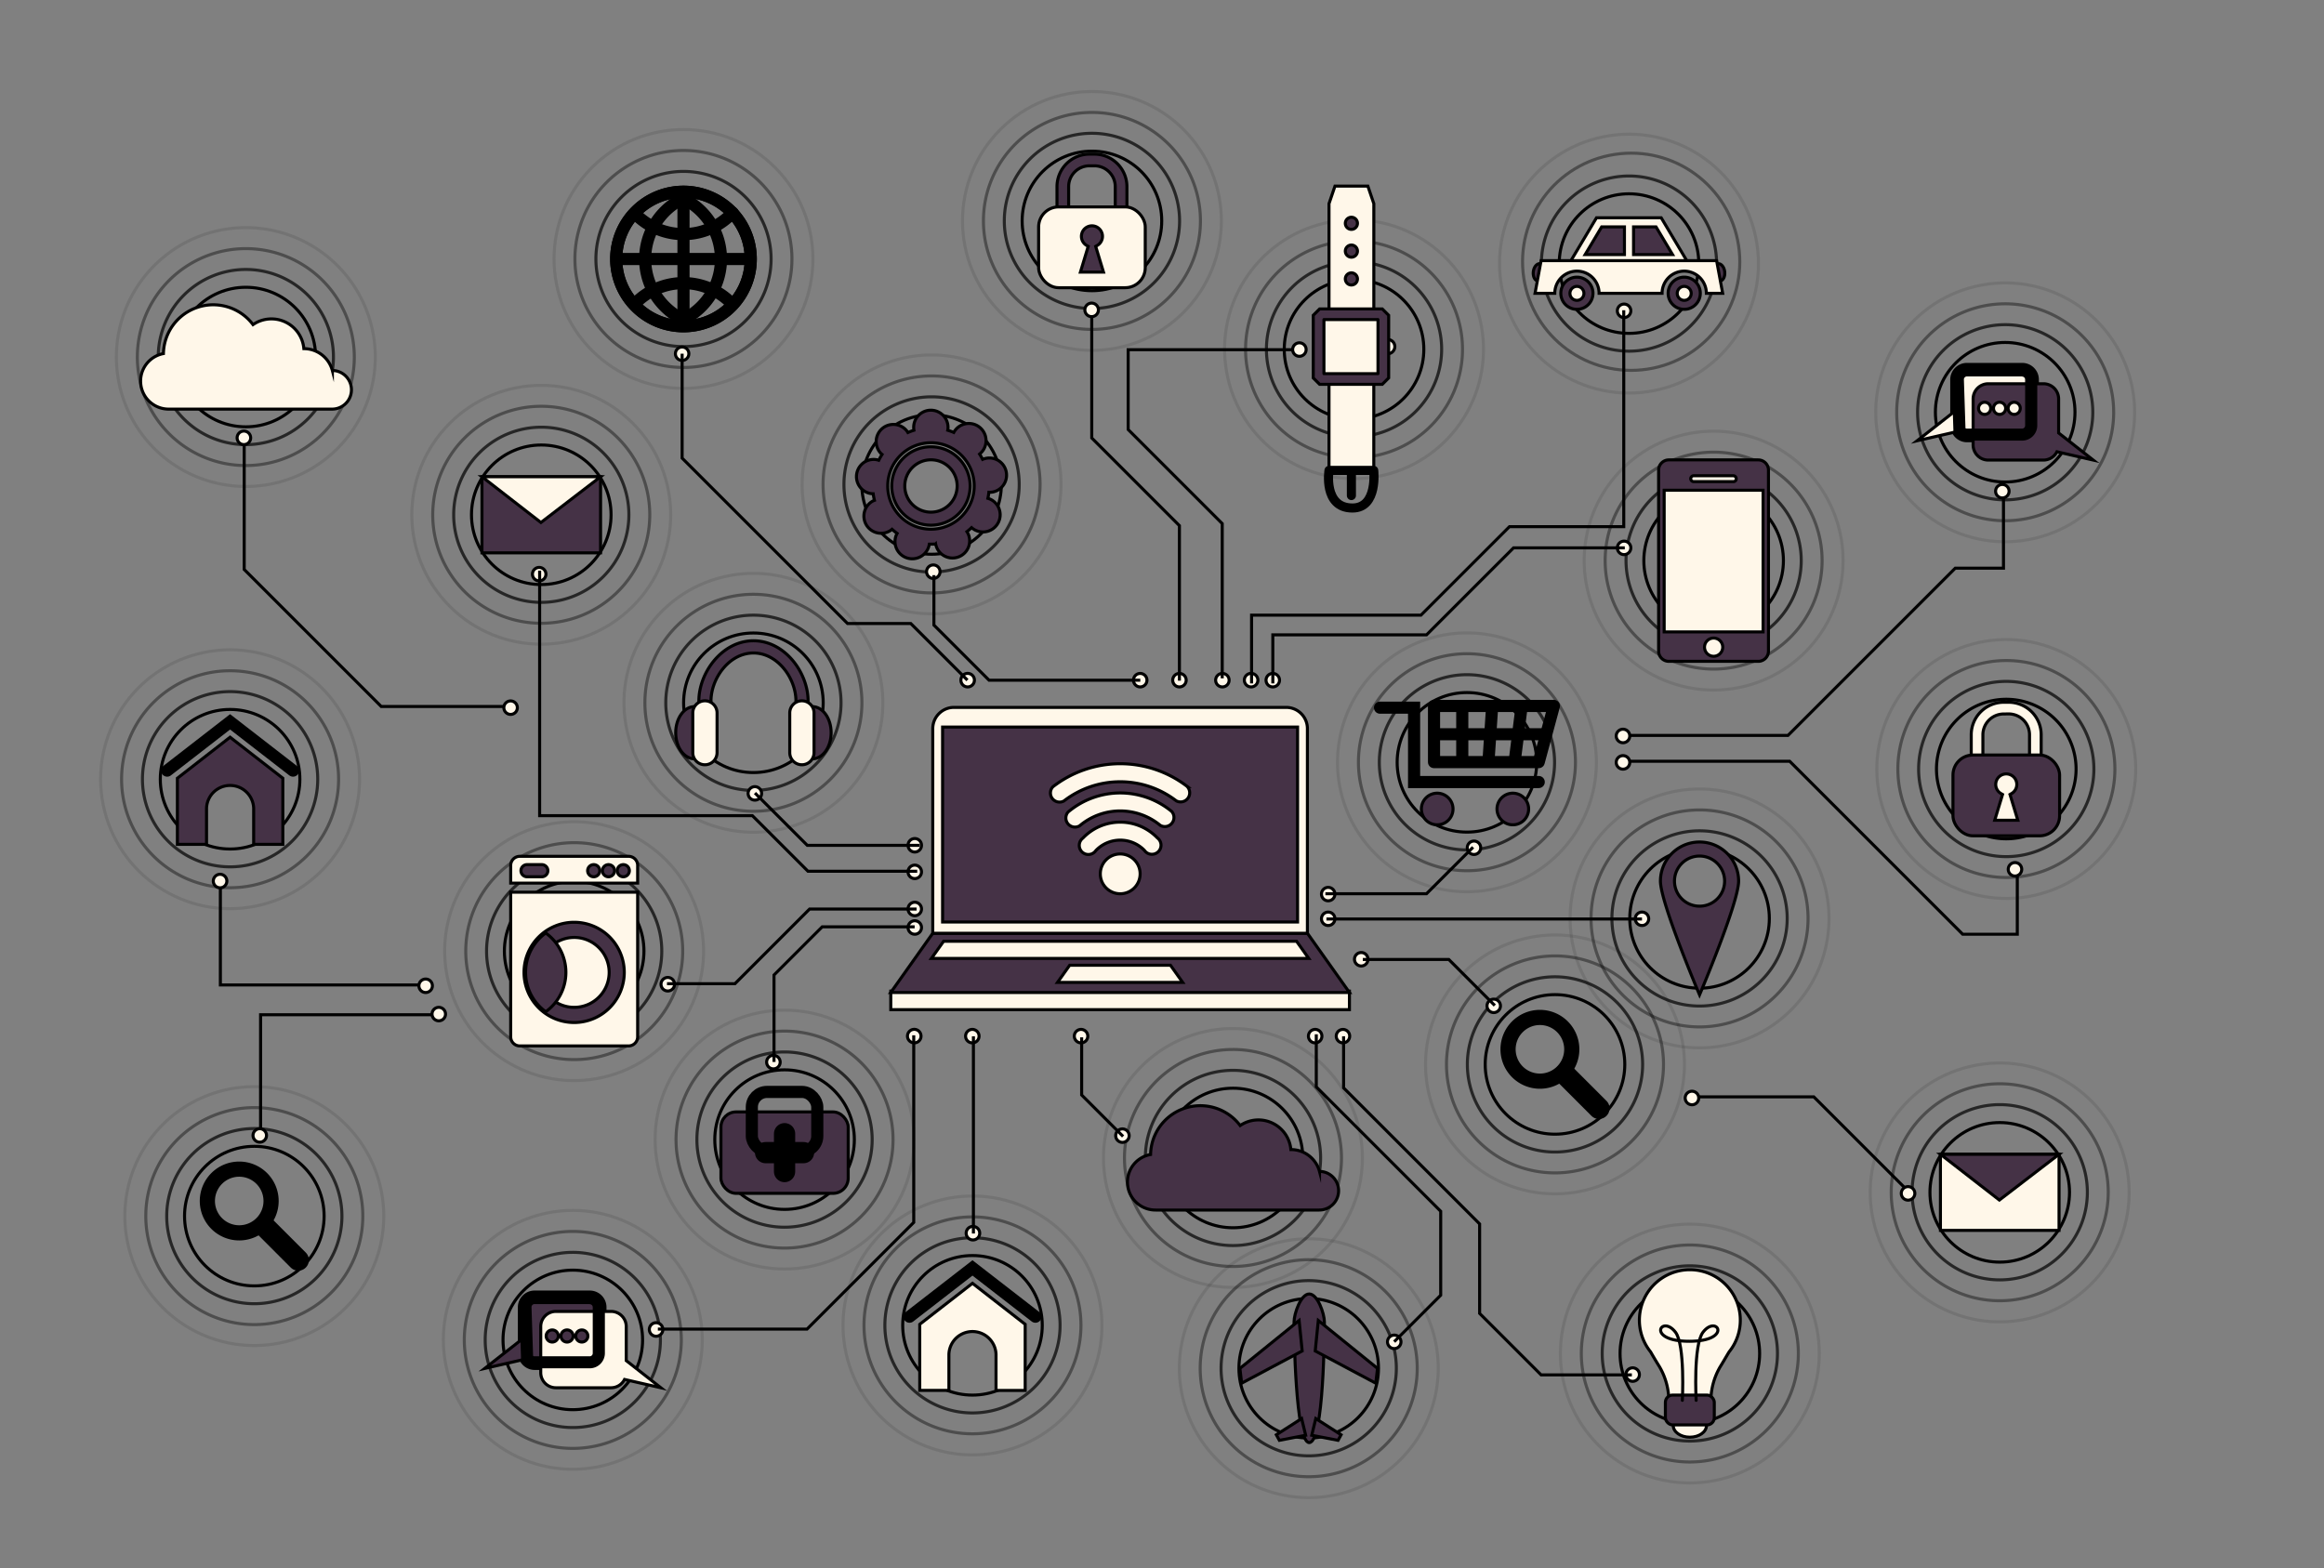 <svg id="BACKGROUND_2" data-name="BACKGROUND 2" xmlns="http://www.w3.org/2000/svg" viewBox="0 0 765.92 516.96"><rect x="0" y="0" width="765.92" height="516.96" fill="#808080" stroke="none"/><defs><style>.cls-1,.cls-10,.cls-11,.cls-12,.cls-13,.cls-2,.cls-3,.cls-4,.cls-7,.cls-8,.cls-9{fill:none;}.cls-1,.cls-10,.cls-11,.cls-12,.cls-13,.cls-2,.cls-3,.cls-4,.cls-5,.cls-6,.cls-7,.cls-8,.cls-9{stroke:#000;}.cls-1,.cls-11,.cls-13,.cls-2,.cls-3,.cls-4,.cls-5,.cls-6,.cls-7,.cls-8,.cls-9{stroke-miterlimit:10;}.cls-2{opacity:0.7;}.cls-3{opacity:0.4;}.cls-4{opacity:0.1;}.cls-5{fill:#fff7e9;}.cls-14,.cls-6{fill:#453246;}.cls-10,.cls-11,.cls-12,.cls-13,.cls-7,.cls-9{stroke-linecap:round;}.cls-7{stroke-width:7px;}.cls-10,.cls-8,.cls-9{stroke-width:4px;}.cls-10,.cls-12{stroke-linejoin:round;}.cls-12,.cls-13{stroke-width:3px;}</style></defs><title>iot</title><circle class="cls-1" cx="564.76" cy="184.79" r="23"/><path class="cls-2" d="M593.63,184.79a28.87,28.87,0,1,0-28.87,28.87A28.86,28.86,0,0,0,593.63,184.79Z"/><path class="cls-3" d="M600.51,184.79a35.75,35.75,0,1,0-35.75,35.75A35.74,35.74,0,0,0,600.51,184.79Z"/><path class="cls-4" d="M607.42,184.79a42.66,42.66,0,1,0-42.66,42.66A42.66,42.66,0,0,0,607.42,184.79Z"/><circle class="cls-1" cx="536.87" cy="86.88" r="23"/><path class="cls-2" d="M565.74,86.88a28.87,28.87,0,1,0-28.87,28.87A28.87,28.87,0,0,0,565.74,86.88Z"/><circle class="cls-3" cx="536.87" cy="86.88" r="35.75" transform="matrix(0.99, -0.15, 0.15, 0.99, -6.95, 80.8)"/><circle class="cls-4" cx="536.87" cy="86.88" r="42.66" transform="translate(-6.95 80.8) rotate(-8.55)"/><circle class="cls-1" cx="446.25" cy="115.14" r="23"/><path class="cls-2" d="M475.12,115.14A28.87,28.87,0,1,0,446.25,144,28.88,28.88,0,0,0,475.12,115.14Z"/><path class="cls-3" d="M482,115.14a35.75,35.75,0,1,0-35.75,35.76A35.75,35.75,0,0,0,482,115.14Z"/><circle class="cls-4" cx="446.25" cy="115.14" r="42.66" transform="translate(-11.18 58.96) rotate(-7.47)"/><circle class="cls-1" cx="359.87" cy="72.82" r="23"/><path class="cls-2" d="M388.75,72.82a28.88,28.88,0,1,0-28.88,28.87A28.88,28.88,0,0,0,388.75,72.82Z"/><path class="cls-3" d="M395.63,72.82a35.76,35.76,0,1,0-35.76,35.76A35.76,35.76,0,0,0,395.63,72.82Z"/><circle class="cls-4" cx="359.87" cy="72.82" r="42.66" transform="translate(53.91 275.8) rotate(-45)"/><circle class="cls-1" cx="225.26" cy="85.37" r="23"/><path class="cls-2" d="M254.13,85.37a28.87,28.87,0,1,0-28.87,28.87A28.87,28.87,0,0,0,254.13,85.37Z"/><path class="cls-3" d="M261,85.37a35.76,35.76,0,1,0-35.75,35.75A35.75,35.75,0,0,0,261,85.37Z"/><circle class="cls-4" cx="225.26" cy="85.37" r="42.66" transform="translate(5.61 184.28) rotate(-45)"/><circle class="cls-1" cx="307.02" cy="159.69" r="23"/><path class="cls-2" d="M335.9,159.69A28.88,28.88,0,1,0,307,188.56,28.88,28.88,0,0,0,335.9,159.69Z"/><path class="cls-3" d="M342.78,159.69A35.76,35.76,0,1,0,307,195.44,35.76,35.76,0,0,0,342.78,159.69Z"/><circle class="cls-4" cx="307.02" cy="159.69" r="42.66" transform="translate(-39.03 156.58) rotate(-26.97)"/><circle class="cls-1" cx="178.39" cy="169.68" r="23"/><path class="cls-2" d="M207.26,169.68a28.87,28.87,0,1,0-28.87,28.87A28.88,28.88,0,0,0,207.26,169.68Z"/><path class="cls-3" d="M214.14,169.68a35.76,35.76,0,1,0-35.75,35.76A35.76,35.76,0,0,0,214.14,169.68Z"/><circle class="cls-4" cx="178.39" cy="169.68" r="42.66" transform="translate(-67.74 175.84) rotate(-45)"/><circle class="cls-1" cx="189.23" cy="313.51" r="23"/><path class="cls-2" d="M218.1,313.51a28.87,28.87,0,1,0-28.87,28.87A28.87,28.87,0,0,0,218.1,313.51Z"/><path class="cls-3" d="M225,313.51a35.75,35.75,0,1,0-35.75,35.75A35.75,35.75,0,0,0,225,313.51Z"/><circle class="cls-4" cx="189.23" cy="313.51" r="42.66" transform="translate(-52.64 38.56) rotate(-10.22)"/><circle class="cls-1" cx="248.3" cy="231.65" r="23"/><path class="cls-2" d="M277.18,231.65a28.88,28.88,0,1,0-28.88,28.88A28.88,28.88,0,0,0,277.18,231.65Z"/><path class="cls-3" d="M284.06,231.65a35.76,35.76,0,1,0-35.76,35.76A35.76,35.76,0,0,0,284.06,231.65Z"/><circle class="cls-4" cx="248.3" cy="231.65" r="42.66" transform="translate(-45.86 62) rotate(-13.04)"/><circle class="cls-1" cx="188.78" cy="441.66" r="23"/><path class="cls-2" d="M217.65,441.66a28.87,28.87,0,1,0-28.87,28.88A28.87,28.87,0,0,0,217.65,441.66Z"/><path class="cls-3" d="M224.54,441.66a35.76,35.76,0,1,0-35.76,35.76A35.76,35.76,0,0,0,224.54,441.66Z"/><circle class="cls-4" cx="188.78" cy="441.66" r="42.66" transform="translate(-282.95 351.25) rotate(-56.01)"/><circle class="cls-1" cx="258.57" cy="375.64" r="23"/><path class="cls-2" d="M287.44,375.64a28.88,28.88,0,1,0-28.87,28.87A28.88,28.88,0,0,0,287.44,375.64Z"/><path class="cls-3" d="M294.32,375.64a35.76,35.76,0,1,0-35.75,35.75A35.76,35.76,0,0,0,294.32,375.64Z"/><circle class="cls-4" cx="258.57" cy="375.64" r="42.66" transform="translate(-189.88 292.85) rotate(-45)"/><circle class="cls-1" cx="320.5" cy="436.85" r="23"/><path class="cls-2" d="M349.37,436.85a28.87,28.87,0,1,0-28.87,28.88A28.88,28.88,0,0,0,349.37,436.85Z"/><path class="cls-3" d="M356.25,436.85a35.75,35.75,0,1,0-35.75,35.76A35.76,35.76,0,0,0,356.25,436.85Z"/><circle class="cls-4" cx="320.5" cy="436.85" r="42.66" transform="translate(-213.9 526.19) rotate(-63.22)"/><circle class="cls-1" cx="406.36" cy="381.69" r="23"/><path class="cls-2" d="M435.23,381.69a28.88,28.88,0,1,0-28.87,28.87A28.88,28.88,0,0,0,435.23,381.69Z"/><path class="cls-3" d="M442.11,381.69a35.76,35.76,0,1,0-35.75,35.76A35.76,35.76,0,0,0,442.11,381.69Z"/><path class="cls-4" d="M449,381.69a42.66,42.66,0,1,0-42.65,42.66A42.65,42.65,0,0,0,449,381.69Z"/><circle class="cls-1" cx="431.31" cy="451.01" r="23"/><path class="cls-2" d="M460.19,451a28.88,28.88,0,1,0-28.88,28.87A28.87,28.87,0,0,0,460.19,451Z"/><path class="cls-3" d="M467.07,451a35.76,35.76,0,1,0-35.76,35.75A35.75,35.75,0,0,0,467.07,451Z"/><path class="cls-4" d="M474,451a42.66,42.66,0,1,0-42.66,42.65A42.66,42.66,0,0,0,474,451Z"/><circle class="cls-1" cx="556.92" cy="446.14" r="23"/><path class="cls-2" d="M585.8,446.14A28.88,28.88,0,1,0,556.92,475,28.88,28.88,0,0,0,585.8,446.14Z"/><path class="cls-3" d="M592.68,446.14a35.76,35.76,0,1,0-35.76,35.76A35.76,35.76,0,0,0,592.68,446.14Z"/><circle class="cls-4" cx="556.92" cy="446.14" r="42.66" transform="translate(-152.35 524.48) rotate(-45)"/><circle class="cls-1" cx="483.46" cy="251.28" r="23"/><path class="cls-2" d="M512.34,251.28a28.88,28.88,0,1,0-28.88,28.87A28.87,28.87,0,0,0,512.34,251.28Z"/><path class="cls-3" d="M519.22,251.28A35.76,35.76,0,1,0,483.46,287,35.75,35.75,0,0,0,519.22,251.28Z"/><path class="cls-4" d="M526.12,251.28a42.66,42.66,0,1,0-42.66,42.66A42.66,42.66,0,0,0,526.12,251.28Z"/><circle class="cls-1" cx="560.12" cy="302.73" r="23"/><path class="cls-2" d="M589,302.73a28.88,28.88,0,1,0-28.88,28.88A28.88,28.88,0,0,0,589,302.73Z"/><path class="cls-3" d="M595.88,302.73a35.76,35.76,0,1,0-35.76,35.76A35.76,35.76,0,0,0,595.88,302.73Z"/><path class="cls-4" d="M602.78,302.73a42.66,42.66,0,1,0-42.66,42.66A42.65,42.65,0,0,0,602.78,302.73Z"/><circle class="cls-1" cx="512.48" cy="350.85" r="23"/><path class="cls-2" d="M541.36,350.85a28.88,28.88,0,1,0-28.88,28.88A28.88,28.88,0,0,0,541.36,350.85Z"/><path class="cls-3" d="M548.24,350.85a35.76,35.76,0,1,0-35.76,35.76A35.75,35.75,0,0,0,548.24,350.85Z"/><path class="cls-4" d="M555.14,350.85a42.66,42.66,0,1,0-42.66,42.66A42.66,42.66,0,0,0,555.14,350.85Z"/><rect class="cls-5" x="293.57" y="326.69" width="151.16" height="6.11"/><polygon class="cls-6" points="444.73 327.14 293.57 327.14 307.41 307.62 430.88 307.62 444.73 327.14"/><polygon class="cls-5" points="306.97 315.91 310.99 310.25 427.3 310.25 431.32 315.91 306.97 315.91"/><polygon class="cls-5" points="348.51 323.83 352.53 318.17 385.76 318.17 389.78 323.83 348.51 323.83"/><path class="cls-5" d="M430.88,240.09a7,7,0,0,0-6.93-6.92H314.34a7,7,0,0,0-6.93,6.92v67.53H430.88Z"/><rect class="cls-6" x="310.65" y="239.65" width="116.99" height="64.26"/><path class="cls-5" d="M391.29,259.25a36.23,36.23,0,0,0-44.29.09,3,3,0,0,0,3.63,4.68,30.31,30.31,0,0,1,37-.07,3,3,0,0,0,3.62-4.7Z"/><path class="cls-5" d="M369.2,261.37a26.69,26.69,0,0,0-17.2,6.3,3,3,0,0,0,3.83,4.52,20.71,20.71,0,0,1,26.55-.15,3,3,0,0,0,3.77-4.57A26.69,26.69,0,0,0,369.2,261.37Z"/><path class="cls-5" d="M369.2,271a16.91,16.91,0,0,0-12.31,5.26,3,3,0,1,0,4.28,4.09,11.11,11.11,0,0,1,16-.05,3,3,0,1,0,4.25-4.12A16.9,16.9,0,0,0,369.2,271Z"/><path class="cls-5" d="M369.2,281.48a6.56,6.56,0,1,0,6.55,6.56A6.56,6.56,0,0,0,369.2,281.48Z"/><path class="cls-6" d="M550,151.59h29.46a3.37,3.37,0,0,1,3.37,3.37v59.66a3.37,3.37,0,0,1-3.37,3.37H550a3.38,3.38,0,0,1-3.37-3.37V155A3.37,3.37,0,0,1,550,151.59Z"/><rect class="cls-5" x="548.46" y="161.59" width="32.6" height="46.7"/><path class="cls-5" d="M572.21,157.76a.94.94,0,0,1-1,1h-13a1,1,0,0,1-1-1h0a1,1,0,0,1,1-.95h13a1,1,0,0,1,1,.95Z"/><path class="cls-5" d="M567.76,213.32a3,3,0,1,0-3,3A3,3,0,0,0,567.76,213.32Z"/><path class="cls-6" d="M560.12,277.54a12.89,12.89,0,0,0-12.89,12.89c0,7.12,12.89,37.5,12.89,37.5S573,297.55,573,290.43A12.89,12.89,0,0,0,560.12,277.54Zm0,21.15a8.26,8.26,0,1,1,8.26-8.26A8.25,8.25,0,0,1,560.12,298.69Z"/><path d="M507.51,337.87a8,8,0,1,1-8,8,8,8,0,0,1,8-8m0-5a13,13,0,1,0,13,13,13,13,0,0,0-13-13Z"/><line class="cls-7" x1="515.73" y1="354.1" x2="526.97" y2="365.34"/><circle class="cls-1" cx="83.82" cy="400.85" r="23"/><path class="cls-2" d="M112.69,400.85a28.87,28.87,0,1,0-28.87,28.88A28.88,28.88,0,0,0,112.69,400.85Z"/><path class="cls-3" d="M119.57,400.85a35.76,35.76,0,1,0-35.75,35.76A35.75,35.75,0,0,0,119.57,400.85Z"/><path class="cls-4" d="M126.47,400.85a42.66,42.66,0,1,0-42.65,42.66A42.66,42.66,0,0,0,126.47,400.85Z"/><path d="M78.84,387.87a8,8,0,1,1-8,8,8,8,0,0,1,8-8m0-5a13,13,0,1,0,13,13,13,13,0,0,0-13-13Z"/><line class="cls-7" x1="87.06" y1="404.1" x2="98.3" y2="415.34"/><path class="cls-6" d="M434.87,386.15a9.73,9.73,0,0,0-9.39-7.23h-.05A10.73,10.73,0,0,0,408.72,371a16.41,16.41,0,0,0-29.52,9.55,9.22,9.22,0,0,0,1.66,18.3h53.85a6.37,6.37,0,0,0,.16-12.74Z"/><circle class="cls-1" cx="81.02" cy="117.69" r="23"/><path class="cls-2" d="M109.89,117.69A28.87,28.87,0,1,0,81,146.56,28.87,28.87,0,0,0,109.89,117.69Z"/><path class="cls-3" d="M116.77,117.69A35.75,35.75,0,1,0,81,153.45,35.75,35.75,0,0,0,116.77,117.69Z"/><path class="cls-4" d="M123.68,117.69A42.66,42.66,0,1,0,81,160.35,42.65,42.65,0,0,0,123.68,117.69Z"/><path class="cls-5" d="M109.54,122.15a9.74,9.74,0,0,0-9.4-7.23h0A10.72,10.72,0,0,0,83.39,107a16.42,16.42,0,0,0-29.53,9.55,9.23,9.23,0,0,0,1.66,18.3h53.85a6.37,6.37,0,0,0,.17-12.74Z"/><rect class="cls-6" x="237.6" y="366.51" width="41.94" height="26.84" rx="5"/><rect class="cls-8" x="247.78" y="359.92" width="21.57" height="19.55" rx="5"/><line class="cls-7" x1="258.57" y1="373.69" x2="258.57" y2="386.17"/><line class="cls-7" x1="264.81" y1="379.93" x2="252.32" y2="379.93"/><path class="cls-6" d="M194.35,425.89H176.17a5,5,0,0,0-5,5v11.23l-11.41,8.94,12-2.75a5,5,0,0,0,4.44,2.75h18.18a5,5,0,0,0,5-5V430.89A5,5,0,0,0,194.35,425.89Z"/><path class="cls-5" d="M217.8,457.43l-11.41-8.94V437.27a5,5,0,0,0-5-5H183.21a5,5,0,0,0-5,5v15.16a5,5,0,0,0,5,5h18.18a5,5,0,0,0,4.44-2.74Z"/><path d="M194.35,429.89a1,1,0,0,1,1,1v15.17a1,1,0,0,1-1,1H176.17a.91.91,0,0,1-.48-.14l-.52-16.07a1,1,0,0,1,1-1h18.18m0-4H176.17a5,5,0,0,0-5,5l.56,17.42a5,5,0,0,0,4.44,2.75h18.18a5,5,0,0,0,5-5V430.89a5,5,0,0,0-5-5Z"/><circle class="cls-6" cx="182" cy="440.37" r="2"/><path class="cls-6" d="M188.88,440.37a2,2,0,1,0-2,2A2,2,0,0,0,188.88,440.37Z"/><circle class="cls-6" cx="191.75" cy="440.37" r="2"/><circle class="cls-1" cx="660.85" cy="135.88" r="23"/><path class="cls-2" d="M689.72,135.88a28.87,28.87,0,1,0-28.87,28.88A28.88,28.88,0,0,0,689.72,135.88Z"/><path class="cls-3" d="M696.6,135.88a35.75,35.75,0,1,0-35.75,35.76A35.75,35.75,0,0,0,696.6,135.88Z"/><circle class="cls-4" cx="660.85" cy="135.88" r="42.66" transform="translate(-13.54 155.47) rotate(-13.28)"/><path class="cls-5" d="M666.42,120.12H648.24a5,5,0,0,0-5,5v11.22l-11.41,8.94,12-2.75a5,5,0,0,0,4.44,2.75h18.18a5,5,0,0,0,5-5V125.12A5,5,0,0,0,666.42,120.12Z"/><path class="cls-6" d="M689.87,151.65l-11.41-8.94V131.49a5,5,0,0,0-5-5H655.28a5,5,0,0,0-5,5v15.16a5,5,0,0,0,5,5h18.18a5,5,0,0,0,4.44-2.74Z"/><path d="M666.42,124.12a1,1,0,0,1,1,1v15.16a1,1,0,0,1-1,1H648.24a.83.83,0,0,1-.48-.14l-.52-16.06a1,1,0,0,1,1-1h18.18m0-4H648.24a5,5,0,0,0-5,5l.56,17.41a5,5,0,0,0,4.44,2.75h18.18a5,5,0,0,0,5-5V125.12a5,5,0,0,0-5-5Z"/><path class="cls-5" d="M656.08,134.59a2,2,0,1,0-2,2A2,2,0,0,0,656.08,134.59Z"/><path class="cls-5" d="M661,134.59a2,2,0,1,0-2,2A2,2,0,0,0,661,134.59Z"/><path class="cls-5" d="M665.82,134.59a2,2,0,1,0-2,2A2,2,0,0,0,665.82,134.59Z"/><path class="cls-5" d="M337.87,436.52,320.5,423l-17.38,13.51v21.79h9.61V446.39a7.77,7.77,0,0,1,15.53,0v11.92h9.61Z"/><polyline class="cls-9" points="299.75 434.01 320.5 417.93 341.25 434.01"/><circle class="cls-1" cx="75.83" cy="256.85" r="23"/><path class="cls-2" d="M104.71,256.85a28.88,28.88,0,1,0-28.88,28.88A28.88,28.88,0,0,0,104.71,256.85Z"/><path class="cls-3" d="M111.59,256.85a35.76,35.76,0,1,0-35.76,35.76A35.76,35.76,0,0,0,111.59,256.85Z"/><circle class="cls-4" cx="75.83" cy="256.85" r="42.66" transform="translate(-61.01 26.64) rotate(-14.28)"/><path class="cls-6" d="M93.21,256.52,75.83,243,58.46,256.52v21.8h9.61V266.39a7.77,7.77,0,0,1,15.53,0v11.93h9.61Z"/><polyline class="cls-9" points="55.09 254.01 75.83 237.93 96.58 254.01"/><path class="cls-6" d="M436.48,435.75c0-2.76-2.24-9.23-5-9.23s-5,6.47-5,9.23.38,39.75,5,39.75C436.35,475.5,436.48,438.51,436.48,435.75Z"/><polygon class="cls-6" points="433.64 467.59 441.98 472.93 440.98 474.76 432.31 473.09 433.64 467.59"/><polygon class="cls-6" points="434.47 435.26 453.99 451.05 453.41 455.93 433.46 445.31 434.47 435.26"/><polygon class="cls-6" points="428.98 467.59 420.64 472.93 421.64 474.76 430.31 473.09 428.98 467.59"/><polygon class="cls-6" points="428.15 435.26 408.64 451.05 409.21 455.93 429.16 445.31 428.15 435.26"/><path class="cls-6" d="M360.69,84.31h-1.64a10.71,10.71,0,0,1-10.7-10.7V61.52a10.72,10.72,0,0,1,10.7-10.71h1.64A10.73,10.73,0,0,1,371.4,61.52V73.61A10.72,10.72,0,0,1,360.69,84.31Zm-1.64-29.65a6.86,6.86,0,0,0-6.86,6.86V73.61a6.87,6.87,0,0,0,6.86,6.86h1.64a6.87,6.87,0,0,0,6.86-6.86V61.52a6.86,6.86,0,0,0-6.86-6.86Z"/><rect class="cls-5" x="342.3" y="68.2" width="35.14" height="26.63" rx="6.59"/><path class="cls-6" d="M356.07,89.7l2.57-8.5-.49-.28a3.47,3.47,0,1,1,3.45,0l-.5.28,2.58,8.5Z"/><path class="cls-1" d="M684.21,253.49a23,23,0,1,0-23,23A23,23,0,0,0,684.21,253.49Z"/><path class="cls-2" d="M690.08,253.49a28.88,28.88,0,1,0-28.87,28.87A28.87,28.87,0,0,0,690.08,253.49Z"/><path class="cls-3" d="M697,253.49a35.76,35.76,0,1,0-35.75,35.75A35.75,35.75,0,0,0,697,253.49Z"/><circle class="cls-4" cx="661.21" cy="253.49" r="42.66" transform="translate(203.14 793.51) rotate(-70.67)"/><path class="cls-5" d="M662,265h-1.63a10.72,10.72,0,0,1-10.71-10.71V242.19a10.72,10.72,0,0,1,10.71-10.71H662a10.72,10.72,0,0,1,10.71,10.71v12.08A10.72,10.72,0,0,1,662,265Zm-1.63-29.66a6.88,6.88,0,0,0-6.87,6.87v12.08a6.88,6.88,0,0,0,6.87,6.87H662a6.88,6.88,0,0,0,6.87-6.87V242.19a6.88,6.88,0,0,0-6.87-6.87Z"/><rect class="cls-6" x="643.64" y="248.87" width="35.14" height="26.63" rx="6.59"/><path class="cls-5" d="M657.4,270.37l2.58-8.5-.5-.29a3.47,3.47,0,1,1,3.45,0l-.5.29,2.58,8.5Z"/><path class="cls-6" d="M327.07,162.2a5.66,5.66,0,0,0-2-11.15,6.26,6.26,0,0,0-1.23.37,19,19,0,0,0-1-1.75,6,6,0,0,0,.81-.79,5.66,5.66,0,1,0-8.68-7.27,4.76,4.76,0,0,0-.63.93,19.3,19.3,0,0,0-2-.72,4.94,4.94,0,0,0,.1-.95,5.66,5.66,0,0,0-11.32,0,5.88,5.88,0,0,0,.09.95c-.69.22-1.37.47-2,.75a5.41,5.41,0,0,0-.45-.65,5.66,5.66,0,1,0-8.67,7.28,4.85,4.85,0,0,0,.61.59,20.33,20.33,0,0,0-1.09,1.93,4.85,4.85,0,0,0-.68-.19,5.66,5.66,0,0,0-2,11.15,6.22,6.22,0,0,0,.85.07,17.33,17.33,0,0,0,.42,2.17,5.37,5.37,0,0,0-.65.29,5.66,5.66,0,0,0,5.66,9.81,5,5,0,0,0,.78-.56,20,20,0,0,0,1.68,1.36,6.32,6.32,0,0,0-.36.74A5.66,5.66,0,0,0,306,180.44a6.14,6.14,0,0,0,.28-1.08l.55,0c.51,0,1,0,1.53-.07a5.65,5.65,0,1,0,10.88-2.91,5.2,5.2,0,0,0-.57-1.13,19.56,19.56,0,0,0,1.53-1.34,5.8,5.8,0,0,0,.93.67,5.66,5.66,0,0,0,5.66-9.81,6.18,6.18,0,0,0-1.22-.51,16.36,16.36,0,0,0,.33-2A5.25,5.25,0,0,0,327.07,162.2Zm-20.25,12.24a14.25,14.25,0,1,1,14.25-14.25A14.26,14.26,0,0,1,306.82,174.44Z"/><path class="cls-6" d="M306.82,147.27a12.92,12.92,0,1,0,12.91,12.92A12.94,12.94,0,0,0,306.82,147.27Zm0,21.55a8.63,8.63,0,1,1,8.63-8.63A8.64,8.64,0,0,1,306.82,168.82Z"/><rect class="cls-6" x="158.84" y="157.14" width="39.09" height="25.09"/><polygon class="cls-5" points="178.27 172.23 158.84 157.14 197.93 157.14 178.27 172.23"/><circle class="cls-1" cx="659.05" cy="393.02" r="23"/><path class="cls-2" d="M687.93,393a28.88,28.88,0,1,0-28.88,28.87A28.88,28.88,0,0,0,687.93,393Z"/><path class="cls-3" d="M694.81,393a35.76,35.76,0,1,0-35.76,35.75A35.76,35.76,0,0,0,694.81,393Z"/><circle class="cls-4" cx="659.05" cy="393.02" r="42.66" transform="translate(-72.67 161.93) rotate(-13.28)"/><rect class="cls-5" x="639.51" y="380.47" width="39.09" height="25.09"/><polygon class="cls-6" points="658.93 395.56 639.51 380.47 678.6 380.47 658.93 395.56"/><path class="cls-9" d="M247.42,85.37a22.17,22.17,0,1,0-22.16,22.17A22.17,22.17,0,0,0,247.42,85.37Z"/><line class="cls-9" x1="204.27" y1="85.37" x2="246.25" y2="85.37"/><path class="cls-9" d="M225.26,107.54a22.17,22.17,0,1,0-22.17-22.17A22.17,22.17,0,0,0,225.26,107.54Z"/><path class="cls-9" d="M224.89,105.44A22.18,22.18,0,0,0,225,65.37"/><path class="cls-9" d="M225.38,105.44a22.17,22.17,0,0,1-.15-40.07"/><path class="cls-9" d="M241.45,70.11a22.18,22.18,0,0,1-32.15.32"/><path class="cls-9" d="M241.45,100.38a22.18,22.18,0,0,0-32.15-.32"/><line class="cls-9" x1="225.26" y1="64.06" x2="225.26" y2="106.68"/><polyline class="cls-9" points="454.81 233.26 466.04 233.26 466.04 257.77 507.12 257.77"/><polygon class="cls-10" points="512.12 232.69 507.12 251.2 472.61 251.2 472.61 232.69 512.12 232.69"/><path class="cls-6" d="M478.87,266.67a5.21,5.21,0,1,0-5.2,5.2A5.2,5.2,0,0,0,478.87,266.67Z"/><path class="cls-6" d="M503.79,266.67a5.21,5.21,0,1,0-5.2,5.2A5.2,5.2,0,0,0,503.79,266.67Z"/><line class="cls-9" x1="481.92" y1="251.06" x2="481.92" y2="232.69"/><line class="cls-9" x1="490.55" y1="251.06" x2="491.78" y2="232.69"/><line class="cls-9" x1="499.18" y1="251.06" x2="501.5" y2="232.69"/><line class="cls-9" x1="473.02" y1="242.02" x2="509.17" y2="242.02"/><path class="cls-6" d="M232.93,237.47A2,2,0,0,1,231,236a18.23,18.23,0,0,1-.68-4.94c0-9.37,7.69-19.85,18-19.85s18,10.48,18,19.85a18.15,18.15,0,0,1-.61,4.65,2,2,0,1,1-3.86-1,14.21,14.21,0,0,0,.47-3.62c0-7.48-6-15.85-14-15.85s-14,8.37-14,15.85a14.13,14.13,0,0,0,.53,3.84,2,2,0,0,1-1.38,2.47A2,2,0,0,1,232.93,237.47Z"/><path class="cls-6" d="M235.09,241.52c0,4.76-2.78,8.61-6.2,8.61s-6.2-3.85-6.2-8.61,2.77-8.61,6.2-8.61S235.09,236.76,235.09,241.52Z"/><path class="cls-6" d="M261.51,241.52c0,4.76,2.78,8.61,6.21,8.61s6.2-3.85,6.2-8.61-2.78-8.61-6.2-8.61S261.51,236.76,261.51,241.52Z"/><path class="cls-5" d="M232.32,252.08a4,4,0,0,1-4-4V235a4,4,0,1,1,8,0v13.12A4,4,0,0,1,232.32,252.08Z"/><path class="cls-5" d="M264.28,252.08a4,4,0,0,0,4-4V235a4,4,0,0,0-8,0v13.12A4,4,0,0,0,264.28,252.08Z"/><path class="cls-5" d="M562.4,469.88c0,2.13-2.45,3.85-5.48,3.85s-5.47-1.72-5.47-3.85,2.45-3.85,5.47-3.85S562.4,467.75,562.4,469.88Z"/><path class="cls-5" d="M569.87,445.59a16.63,16.63,0,1,0-25.89,0c.83,1.45,1.81,3.12,2.92,4.88a22.47,22.47,0,0,1,3.1,11.41l6.43.2v0l.49,0,.5,0v0l6.43-.2a22.47,22.47,0,0,1,3.1-11.41C568.05,448.71,569,447,569.87,445.59Z"/><rect class="cls-6" x="548.86" y="459.84" width="16.12" height="9.84" rx="2.4"/><path class="cls-11" d="M559,461.58s-1-18.28,2.27-22.47c4.63-6,9.94,3-4.54,3s-9.17-9-4.55-3c3.23,4.19,2.27,22.47,2.27,22.47"/><path class="cls-6" d="M568.41,89.52c.2,1.58-.49,3-1.53,3.09s-2-1-2.24-2.62.49-3,1.53-3.09S568.22,87.94,568.41,89.52Z"/><path class="cls-6" d="M505.33,89.52c-.19,1.58.49,3,1.53,3.09s2.05-1,2.24-2.62-.48-3-1.53-3.09S505.53,87.94,505.33,89.52Z"/><polygon class="cls-5" points="557.49 88.58 516.15 88.58 526.15 71.79 547.49 71.79 557.49 88.58"/><polygon class="cls-6" points="551.22 83.91 545.78 74.79 538.37 74.79 538.37 83.91 551.22 83.91"/><polygon class="cls-6" points="527.85 74.79 522.42 83.91 535.37 83.91 535.37 74.79 527.85 74.79"/><path class="cls-6" d="M525,96.67a5.3,5.3,0,1,0-5.3,5.29A5.3,5.3,0,0,0,525,96.67Z"/><path class="cls-5" d="M519.71,99a2.3,2.3,0,1,1,2.3-2.29A2.3,2.3,0,0,1,519.71,99Z"/><path class="cls-5" d="M555.07,89.37a7.31,7.31,0,0,1,7.3,7.3h5.37l-2-10.76H507.9l-2,10.76h6.51a7.3,7.3,0,1,1,14.6,0h20.76A7.3,7.3,0,0,1,555.07,89.37Z"/><path class="cls-6" d="M560.37,96.67a5.3,5.3,0,1,0-5.3,5.29A5.3,5.3,0,0,0,560.37,96.67Z"/><path class="cls-5" d="M555.07,99a2.3,2.3,0,1,1,2.3-2.29A2.3,2.3,0,0,1,555.07,99Z"/><path class="cls-5" d="M457.34,116.6a2.35,2.35,0,1,0-2.35-2.35A2.35,2.35,0,0,0,457.34,116.6Z"/><polygon class="cls-5" points="450.8 61.34 439.97 61.34 438 67.13 438 106.27 452.77 106.27 452.77 67.13 450.8 61.34"/><rect class="cls-5" x="438" y="115.91" width="14.76" height="39.14"/><path class="cls-6" d="M445.38,75.61a2,2,0,1,0-2-2A2,2,0,0,0,445.38,75.61Z"/><path class="cls-6" d="M445.38,84.77a2,2,0,1,0-2-2A2,2,0,0,0,445.38,84.77Z"/><path class="cls-6" d="M445.38,93.94a2,2,0,1,0-2-2A2,2,0,0,0,445.38,93.94Z"/><polygon class="cls-6" points="457.66 103.92 455.56 101.83 434.91 101.83 432.81 103.92 432.81 124.58 434.91 126.68 455.56 126.68 457.66 124.58 457.66 103.92"/><polygon class="cls-5" points="436.36 123.16 436.33 123.12 436.33 105.38 436.36 105.34 454.11 105.34 454.14 105.38 454.14 123.12 454.11 123.16 436.36 123.16"/><path class="cls-12" d="M452.73,155.05H438s-2,12.4,7.73,12.4C454.19,167.45,452.73,155.05,452.73,155.05Z"/><line class="cls-13" x1="445.38" y1="155.54" x2="445.38" y2="163.34"/><path class="cls-5" d="M168.31,341.76a3,3,0,0,0,3,3h35.84a3,3,0,0,0,3-3V294.09H168.31Z"/><path class="cls-5" d="M210.15,285.26a3,3,0,0,0-3-3H171.31a3,3,0,0,0-3,3v5.83h41.84Z"/><path class="cls-6" d="M189.23,309a11.52,11.52,0,1,1-11.51,11.51A11.53,11.53,0,0,1,189.23,309m0-5a16.52,16.52,0,1,0,16.51,16.51A16.51,16.51,0,0,0,189.23,304Z"/><path class="cls-14" d="M179.86,333.49a16,16,0,0,1,0-25.95,16,16,0,0,1,0,25.95Z"/><path d="M179.86,308.16a15.5,15.5,0,0,1,0,24.71,15.5,15.5,0,0,1,0-24.71m0-1.23a16.49,16.49,0,0,0,0,27.17,16.49,16.49,0,0,0,0-27.17Z"/><path class="cls-6" d="M197.67,287a2,2,0,1,0-2,2A2,2,0,0,0,197.67,287Z"/><path class="cls-6" d="M202.54,287a2,2,0,1,0-2,2A2,2,0,0,0,202.54,287Z"/><path class="cls-6" d="M207.42,287a2,2,0,1,0-2,2A2,2,0,0,0,207.42,287Z"/><path class="cls-6" d="M178.56,285h-4.87a2,2,0,0,0,0,4h4.87a2,2,0,1,0,0-4Z"/><path class="cls-5" d="M362,102.15a2.23,2.23,0,1,0-2.23,2.22A2.23,2.23,0,0,0,362,102.15Z"/><path class="cls-5" d="M390.93,224.2a2.22,2.22,0,1,0-2.22,2.22A2.23,2.23,0,0,0,390.93,224.2Z"/><polyline class="cls-1" points="359.81 104.37 359.81 144.37 388.7 173.26 388.7 224.37"/><path class="cls-5" d="M309.81,188.43a2.22,2.22,0,1,0-2.22,2.23A2.22,2.22,0,0,0,309.81,188.43Z"/><path class="cls-5" d="M378,224.2a2.22,2.22,0,1,0-2.22,2.22A2.22,2.22,0,0,0,378,224.2Z"/><polyline class="cls-1" points="375.81 224.2 325.95 224.2 307.79 206.04 307.79 189.58"/><path class="cls-5" d="M321.14,224.2a2.23,2.23,0,1,0-2.23,2.22A2.23,2.23,0,0,0,321.14,224.2Z"/><circle class="cls-5" cx="224.81" cy="116.59" r="2.22"/><polyline class="cls-1" points="224.81 116.59 224.81 151.01 279.32 205.52 300.16 205.52 318.83 224.19"/><path class="cls-5" d="M251,261.52a2.22,2.22,0,1,0-2.22,2.22A2.21,2.21,0,0,0,251,261.52Z"/><path class="cls-5" d="M303.7,278.62a2.22,2.22,0,1,0-2.22,2.22A2.21,2.21,0,0,0,303.7,278.62Z"/><polyline class="cls-1" points="248.81 261.39 266.07 278.65 303.14 278.65"/><path class="cls-5" d="M179.92,189.25a2.22,2.22,0,1,0-2.22,2.22A2.21,2.21,0,0,0,179.92,189.25Z"/><path class="cls-5" d="M303.7,287.38a2.22,2.22,0,1,0-2.22,2.22A2.22,2.22,0,0,0,303.7,287.38Z"/><polyline class="cls-1" points="177.85 188.09 177.85 268.85 247.95 268.85 266.28 287.18 302.29 287.18"/><path class="cls-5" d="M303.7,299.61a2.22,2.22,0,1,0-2.22,2.22A2.21,2.21,0,0,0,303.7,299.61Z"/><path class="cls-5" d="M222.31,324.43a2.23,2.23,0,1,0-2.23,2.22A2.22,2.22,0,0,0,222.31,324.43Z"/><polyline class="cls-1" points="219.82 324.26 242.2 324.26 266.81 299.64 302.08 299.64"/><path class="cls-5" d="M303.7,305.72a2.22,2.22,0,1,0-2.22,2.22A2.22,2.22,0,0,0,303.7,305.72Z"/><path class="cls-5" d="M257.12,350.1a2.23,2.23,0,1,0-2.22,2.22A2.22,2.22,0,0,0,257.12,350.1Z"/><polyline class="cls-1" points="301.44 305.5 270.97 305.5 255.09 321.38 255.09 350.04"/><circle class="cls-5" cx="485.78" cy="279.44" r="2.22"/><circle class="cls-5" cx="437.73" cy="294.71" r="2.22"/><polyline class="cls-1" points="436.81 294.59 470.14 294.59 485.48 279.26"/><path class="cls-5" d="M421.69,224.2a2.22,2.22,0,1,0-2.22,2.22A2.22,2.22,0,0,0,421.69,224.2Z"/><path class="cls-5" d="M537.47,180.58a2.22,2.22,0,1,0-2.22,2.23A2.23,2.23,0,0,0,537.47,180.58Z"/><polyline class="cls-1" points="419.48 225.26 419.48 209.26 470.14 209.26 498.81 180.59 535.48 180.59"/><path class="cls-5" d="M414.56,224.2a2.23,2.23,0,1,0-2.23,2.22A2.23,2.23,0,0,0,414.56,224.2Z"/><path class="cls-5" d="M537.47,102.44a2.22,2.22,0,1,0-2.22,2.23A2.23,2.23,0,0,0,537.47,102.44Z"/><polyline class="cls-1" points="535.14 102.26 535.14 173.59 497.48 173.59 468.31 202.76 412.48 202.76 412.48 225.26"/><circle class="cls-5" cx="541.15" cy="302.85" r="2.22"/><circle class="cls-5" cx="437.73" cy="302.85" r="2.22"/><line class="cls-1" x1="541.15" y1="302.92" x2="437.15" y2="302.92"/><path class="cls-5" d="M303.54,341.53a2.23,2.23,0,1,0-2.23,2.22A2.22,2.22,0,0,0,303.54,341.53Z"/><path class="cls-5" d="M218.46,438.23a2.23,2.23,0,1,0-2.23,2.22A2.22,2.22,0,0,0,218.46,438.23Z"/><polyline class="cls-1" points="301.14 341.26 301.14 402.93 265.98 438.09 216.81 438.09"/><path class="cls-5" d="M322.88,406.49a2.23,2.23,0,1,0-2.23,2.22A2.22,2.22,0,0,0,322.88,406.49Z"/><path class="cls-5" d="M322.67,341.53a2.22,2.22,0,1,0-2.22,2.22A2.21,2.21,0,0,0,322.67,341.53Z"/><line class="cls-1" x1="320.81" y1="341.59" x2="320.81" y2="406.59"/><path class="cls-5" d="M372.14,374.32a2.22,2.22,0,1,0-2.22,2.23A2.22,2.22,0,0,0,372.14,374.32Z"/><path class="cls-5" d="M358.5,341.53a2.22,2.22,0,1,0-2.22,2.22A2.21,2.21,0,0,0,358.5,341.53Z"/><polyline class="cls-1" points="356.48 341.93 356.48 360.93 370.14 374.59"/><circle class="cls-5" cx="492.29" cy="331.55" r="2.22"/><path class="cls-5" d="M450.84,316.18a2.22,2.22,0,1,0-2.22,2.23A2.22,2.22,0,0,0,450.84,316.18Z"/><polyline class="cls-1" points="449.14 316.26 477.48 316.26 492.64 331.43"/><path class="cls-5" d="M461.72,442.3a2.22,2.22,0,1,0-2.22,2.22A2.22,2.22,0,0,0,461.72,442.3Z"/><path class="cls-5" d="M435.66,341.53a2.22,2.22,0,1,0-2.22,2.22A2.21,2.21,0,0,0,435.66,341.53Z"/><polyline class="cls-1" points="433.81 340.93 433.81 358.26 474.81 399.26 474.81 426.93 459.48 442.26"/><path class="cls-5" d="M540.3,453.09a2.22,2.22,0,1,0-2.22,2.22A2.22,2.22,0,0,0,540.3,453.09Z"/><circle class="cls-5" cx="442.6" cy="341.53" r="2.22"/><polyline class="cls-1" points="442.81 341.59 442.81 358.59 487.64 403.43 487.64 432.93 507.89 453.18 537.81 453.18"/><path class="cls-5" d="M405.08,224.2a2.22,2.22,0,1,0-2.22,2.22A2.22,2.22,0,0,0,405.08,224.2Z"/><polyline class="cls-1" points="428.48 115.26 371.81 115.26 371.81 141.59 402.81 172.59 402.81 223.59"/><path class="cls-5" d="M430.46,115.22a2.22,2.22,0,1,0-2.22,2.22A2.22,2.22,0,0,0,430.46,115.22Z"/><polyline class="cls-1" points="80.48 144.52 80.48 187.71 125.64 232.87 168.34 232.87"/><path class="cls-5" d="M82.61,144.33a2.23,2.23,0,1,0-2.23,2.22A2.23,2.23,0,0,0,82.61,144.33Z"/><path class="cls-5" d="M170.5,233.26a2.22,2.22,0,1,0-2.22,2.22A2.21,2.21,0,0,0,170.5,233.26Z"/><polyline class="cls-1" points="72.63 289.81 72.63 324.66 140.36 324.66"/><path class="cls-5" d="M74.76,290.41a2.23,2.23,0,1,0-2.22,2.23A2.23,2.23,0,0,0,74.76,290.41Z"/><path class="cls-5" d="M142.5,324.92a2.22,2.22,0,1,0-2.22,2.23A2.22,2.22,0,0,0,142.5,324.92Z"/><polyline class="cls-1" points="144.78 334.48 85.88 334.48 85.88 374.24"/><path class="cls-5" d="M146.83,334.26a2.22,2.22,0,1,0-2.22,2.22A2.21,2.21,0,0,0,146.83,334.26Z"/><path class="cls-5" d="M87.83,374.26a2.22,2.22,0,1,0-2.22,2.22A2.21,2.21,0,0,0,87.83,374.26Z"/><polyline class="cls-1" points="557.63 361.55 597.78 361.55 629.23 392.99"/><path class="cls-5" d="M559.85,361.93a2.23,2.23,0,1,0-2.22,2.22A2.22,2.22,0,0,0,559.85,361.93Z"/><path class="cls-5" d="M631.07,393.37a2.23,2.23,0,1,0-2.22,2.22A2.22,2.22,0,0,0,631.07,393.37Z"/><polyline class="cls-1" points="534.52 250.93 589.83 250.93 646.84 307.94 664.84 307.94 664.84 286.92"/><path class="cls-5" d="M666.3,286.54a2.22,2.22,0,1,0-2.22,2.22A2.22,2.22,0,0,0,666.3,286.54Z"/><path class="cls-5" d="M537.12,251.31a2.23,2.23,0,1,0-2.22,2.22A2.22,2.22,0,0,0,537.12,251.31Z"/><polyline class="cls-1" points="660.29 161.9 660.29 187.29 644.38 187.29 589.26 242.41 534.52 242.41"/><path class="cls-5" d="M537.12,242.59a2.23,2.23,0,1,0-2.22,2.23A2.23,2.23,0,0,0,537.12,242.59Z"/><path class="cls-5" d="M662.13,161.9a2.22,2.22,0,1,0-2.22,2.23A2.22,2.22,0,0,0,662.13,161.9Z"/></svg>